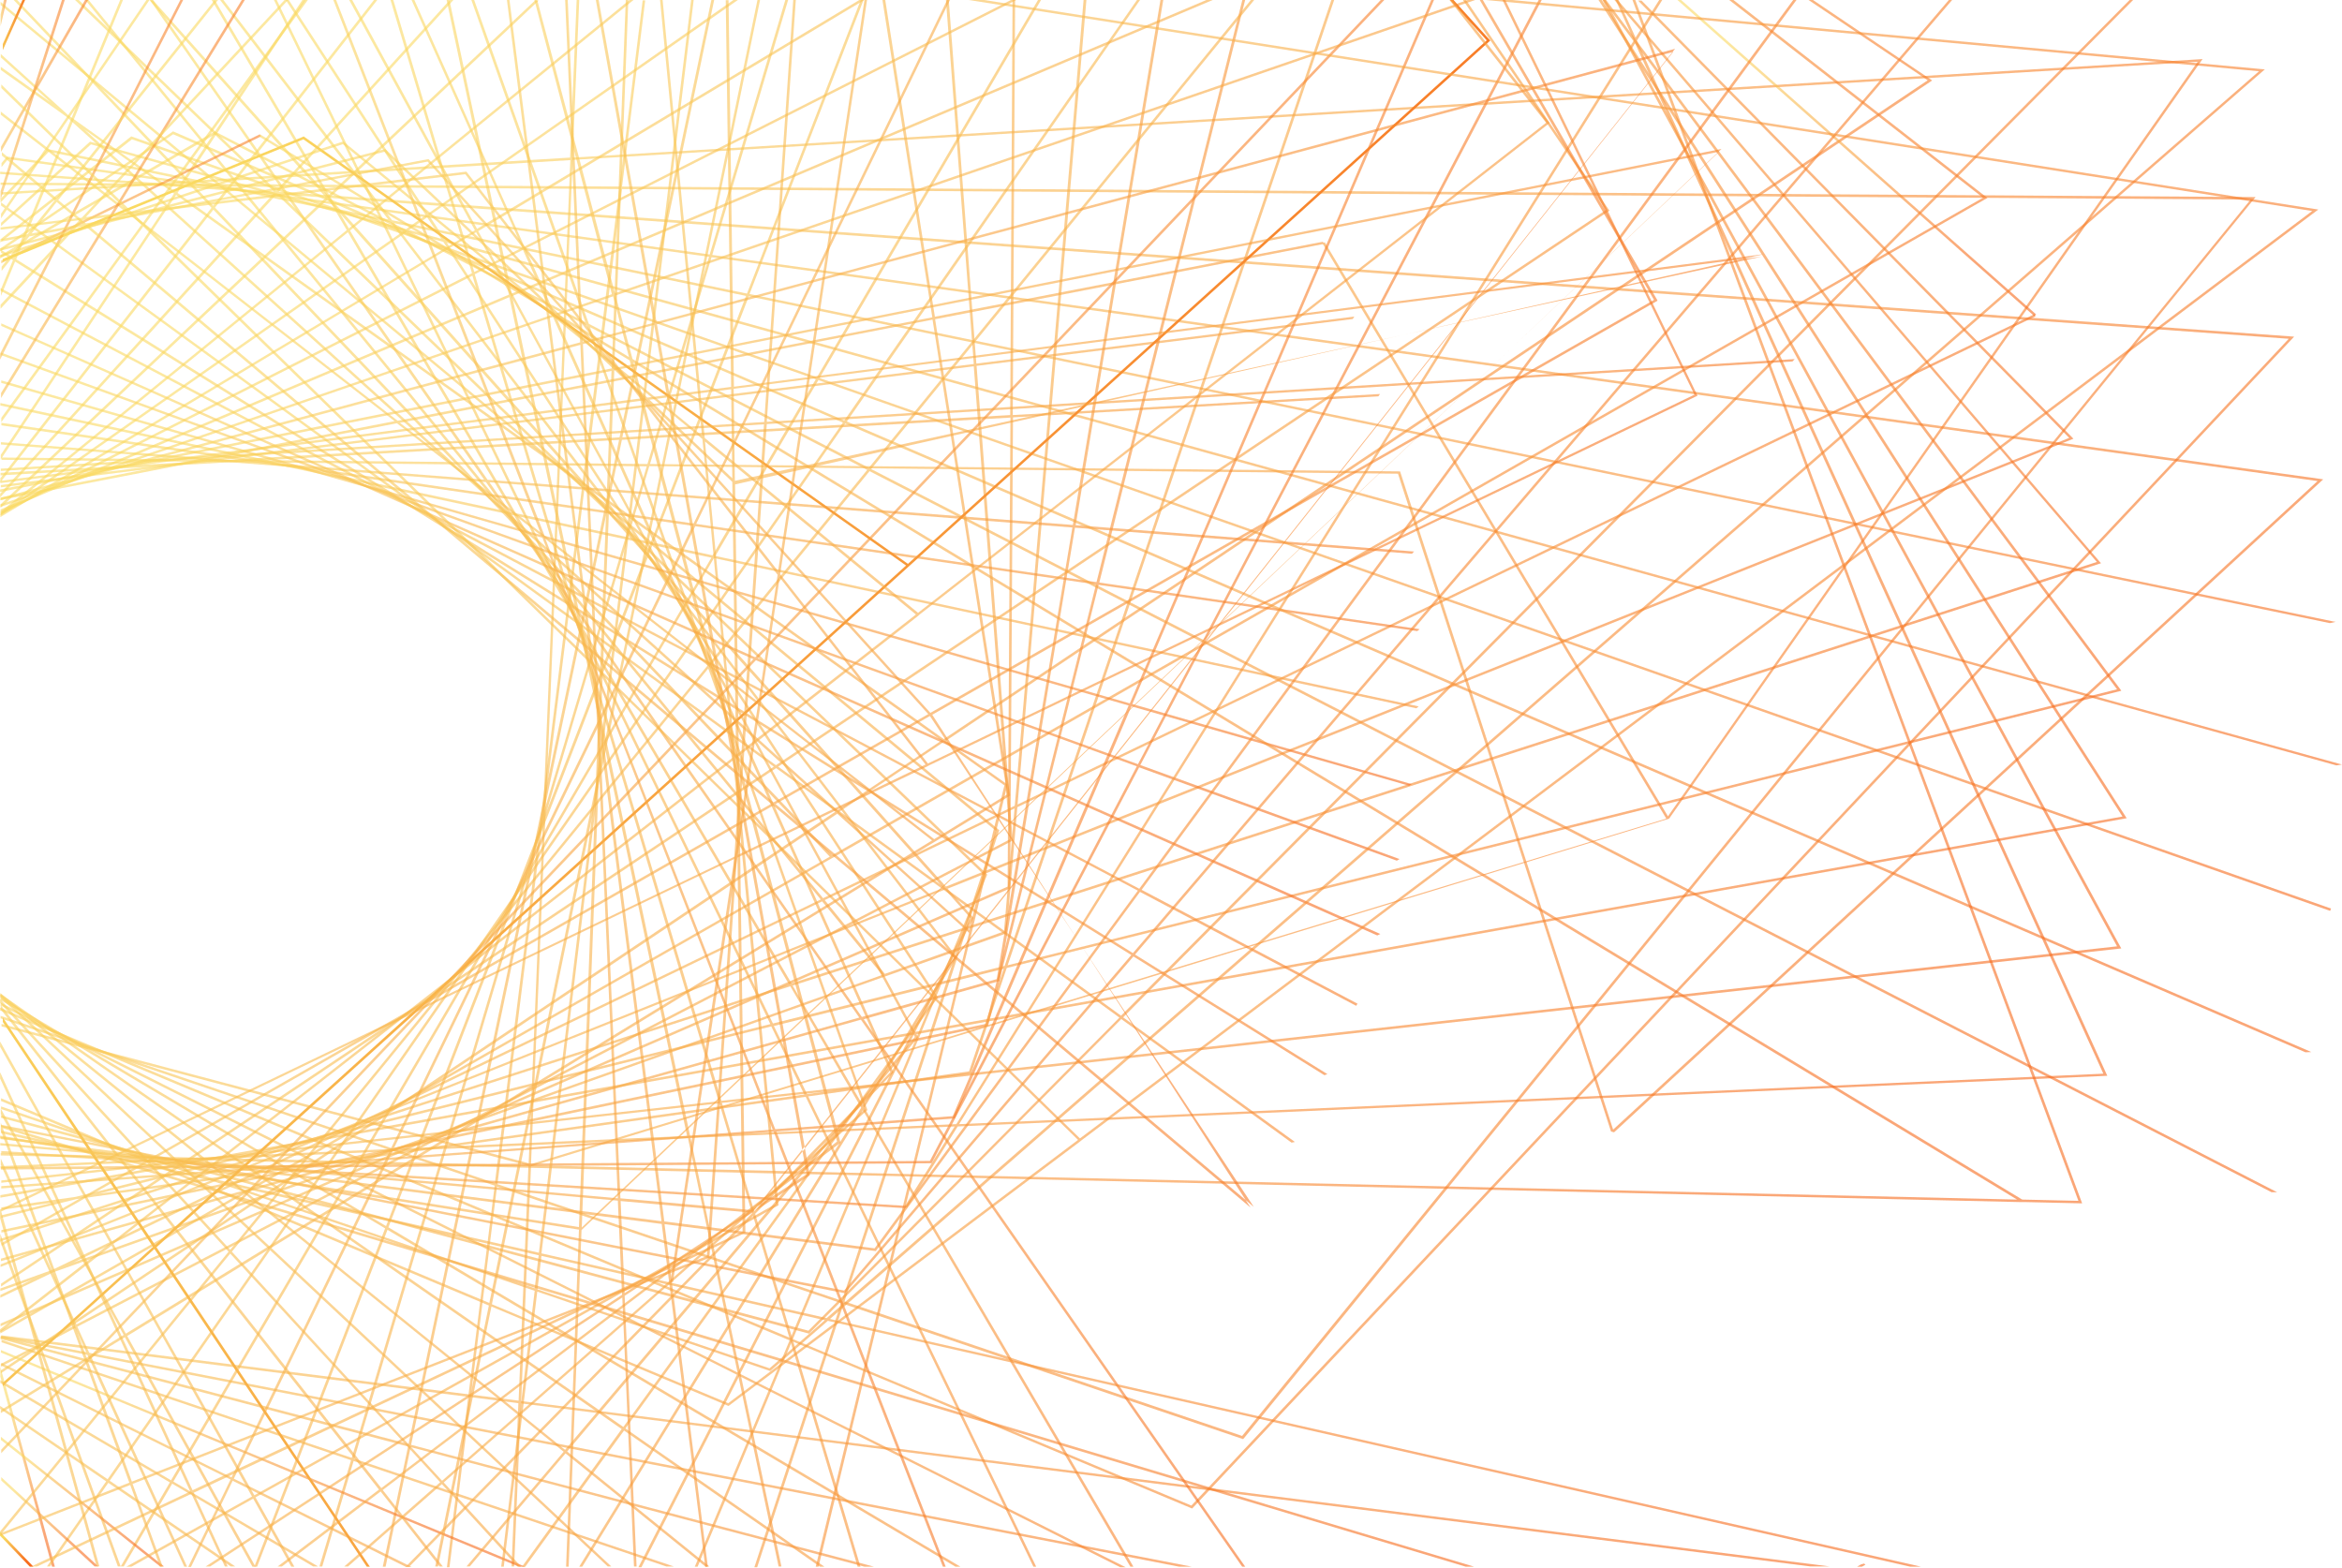 <?xml version="1.0" encoding="UTF-8"?>
<svg width="1680px" height="1125px" viewBox="0 0 1680 1125" version="1.1" xmlns="http://www.w3.org/2000/svg" xmlns:xlink="http://www.w3.org/1999/xlink">
    <!-- Generator: Sketch 51.3 (57544) - http://www.bohemiancoding.com/sketch -->
    <title>Qualidade de Vida</title>
    <desc>Created with Sketch.</desc>
    <defs>
        <linearGradient x1="100%" y1="44.374%" x2="15.551%" y2="79.02%" id="linearGradient-1">
            <stop stop-color="#FAD961" offset="0%"></stop>
            <stop stop-color="#F76B1C" offset="100%"></stop>
        </linearGradient>
    </defs>
    <g id="Symbols" stroke="none" stroke-width="1" fill="none" fill-rule="evenodd">
        <g id="Colaboradores-Pode-Melhorar" transform="translate(-2, 1)" fill="url(#linearGradient-1)" fill-rule="nonzero">
            <g id="Qualidade-de-Vida" transform="translate(842, 562) scale(-1, 1) translate(-842, -562) translate(2, -1)">
                <g id="Background">
                    <g id="Group" opacity="0.6" transform="translate(341, 0)">
                        <path d="M668.879,604.145 L1247.746,958.46 L1155.718,1124.008 L1157.901,1124.008 L1249.425,959.365 L1338.43,1013.794 L1338.43,1011.683 L1250.265,957.706 L1338.43,799.245 L1338.43,795.324 L1248.753,956.802 L670.39,602.939 L1054.286,303.656 L1338.262,358.688 L1338.262,356.878 L1055.966,302.148 L1338.43,82.322 L1338.43,80.06 L1053.783,301.846 L670.222,227.666 L705.992,-5.68434189e-14 L703.977,-5.68434189e-14 L668.375,227.214 L389.942,173.388 L389.606,175.047 L668.207,229.023 L614.469,570.221 L614.469,570.824 L667.368,603.24 L668.879,604.145 Z M1.847,1121.747 L0.84,1122.501 L3.359,1124.008 L6.885,1124.008 L4.03,1122.35 L1.847,1121.747 Z M668.879,602.034 L616.484,569.92 L670.055,229.325 L1052.103,303.354 L668.879,602.034 Z" id="Shape-Copy"></path>
                    </g>
                    <g id="Group" opacity="0.6" transform="translate(100, 0)">
                        <path d="M1199.09,836.794 L1206.142,1005.178 L267.496,1123.816 L281.265,1123.816 L1206.31,1006.836 L1211.18,1123.816 L1213.027,1123.816 L1208.157,1006.686 L1579.082,959.803 L1579.082,957.994 L1207.989,1004.877 L1200.937,836.342 L1578.914,736.397 L1578.914,734.588 L1200.769,834.533 L1170.88,114.869 L1578.746,139.591 L1578.746,137.933 L1171.048,113.06 L1166.346,2.84217094e-14 L1164.499,2.84217094e-14 L1169.201,113.06 L1.855,42.511 L0.007,42.36 L382.686,587.309 M657.731,979.25 L658.067,979.853 M61.8,1123.816 L63.983,1123.816 M384.701,587.309 L631.369,174.565 L629.689,173.811 L383.526,585.65 L3.534,44.319 L1169.201,114.718 L1199.09,835.136" id="Shape-Copy-2"></path>
                    </g>
                    <g id="Group" opacity="0.6" transform="translate(294, 0)">
                        <path d="M689.355,670.636 L798.846,1124.008 L800.861,1124.008 L690.866,669.279 L785.411,583.791 L1385.427,985.298 L1385.427,983.187 L786.923,582.434 L1265.861,149.265 L1385.427,329.588 L1385.427,326.271 L1267.204,148.059 L1338.239,83.829 L1385.427,50.207 L1385.427,47.946 L1349.658,73.426 L1385.427,41.161 L1385.427,38.749 L1337.063,82.623 L1260.319,137.354 L1169.133,-6.38390809e-14 L1166.95,-6.38390809e-14 L1258.64,138.409 L709.003,530.267 L3.191,57.595 L88.667,-8.52651283e-14 L85.477,-8.52651283e-14 L1.008,56.992 L1.13686838e-13,57.746 L707.492,531.473 L663.326,562.833 L688.851,668.676 L689.355,670.636 Z M185.563,1124.008 L188.25,1124.008 L185.563,1124.008 Z M1325.476,92.876 L1266.197,146.551 L1261.159,138.861 L1325.476,92.876 Z M1259.647,139.917 L1264.853,147.757 L785.411,581.378 L710.682,531.322 L1259.647,139.917 Z M665.509,563.436 L709.171,532.377 L784.236,582.585 L690.699,667.168 L665.509,563.436 Z" id="Shape-Copy-3"></path>
                    </g>
                    <g id="Group" opacity="0.6" transform="translate(260, 0)">
                        <path d="M449.641,228.873 L719.455,262.495 L693.598,602.487 L693.598,603.09 L1364.523,951.826 L1355.96,970.522 L564.988,1124.008 L574.054,1124.008 L1354.953,972.482 L1285.778,1124.008 L1287.793,1124.008 L1357.303,972.03 L1390.715,965.546 L1419.426,980.473 L1419.426,978.513 L1393.569,965.094 L1419.426,960.119 L1419.426,958.309 L1391.051,963.737 L1366.873,951.072 L1419.426,835.731 L1419.426,831.208 L1365.194,950.168 L695.613,602.185 L721.47,262.796 L1419.426,349.641 L1419.426,347.983 L721.47,261.138 L741.45,-5.68434189e-14 L739.435,-5.68434189e-14 L719.623,260.836 L449.137,227.214 L448.466,227.063 L449.641,228.873 Z M0.007,1124.008 L2.022,1124.008 L0.007,1124.008 Z M1358.143,970.07 L1366.034,952.731 L1388.197,964.34 L1358.143,970.07 Z" id="Shape-Copy-4"></path>
                    </g>
                    <g id="Group" opacity="0.6" transform="translate(62, 0)">
                        <path d="M725.813,1031.984 L726.317,1032.436 L1012.88,935.49 L1074.862,1124.407 L1076.877,1124.407 L1014.727,934.887 L1261.48,851.359 L1295.579,1124.407 L1297.426,1124.407 L1263.16,850.605 L1617.584,730.59 L1617.584,728.781 L1262.992,848.796 L1200.506,349.588 L1460.697,133.682 L1617.584,132.627 L1617.584,130.968 L1462.88,132.023 L1617.584,3.565 L1617.584,1.304 L1460.025,132.023 L1173.63,133.833 L1157.001,0.248 L1155.153,0.248 L1171.782,133.833 L1.848,141.371 L0,141.371 L725.813,1031.984 Z M1457.841,133.833 L1200.338,347.477 L1173.798,135.642 L1457.841,133.833 Z M3.527,143.181 L1171.782,135.642 L1198.49,348.985 L901.681,595.196 L901.177,595.498 L1012.208,933.68 L726.989,1030.175 L3.527,143.181 Z M1014.055,933.228 L903.529,596.101 L1198.826,351.096 L1261.144,849.549 L1014.055,933.228 Z" id="Shape-Copy-5"></path>
                    </g>
                    <g id="Group" opacity="0.6" transform="translate(254, 0)">
                        <polyline id="Shape-Copy-6" points="829.427 615.8 1404.266 944.427 1339.443 1123.816 1341.458 1123.816 1405.945 945.332 1425.761 956.638 1425.761 954.678 1406.617 943.674 1425.761 890.761 1425.761 885.184 1404.937 942.769 830.77 614.594 1272.941 150.445 1425.761 346.114 1425.761 343.099 1274.285 149.088 1416.189 2.84217094e-14 1413.67 2.84217094e-14 1273.109 147.581 1157.738 2.84217094e-14 1155.387 2.84217094e-14 1271.766 148.938 829.091 613.539 3.527 141.853 185.567 2.84217094e-14 182.544 2.84217094e-14 1.343 141.25 0.336 142.003 827.748 614.895"></polyline>
                        <path d="M342.922,1123.816 L345.441,1123.816" id="Shape"></path>
                    </g>
                    <g id="Group" opacity="0.6" transform="translate(344, 0)">
                        <path d="M347.255,284.357 L609.335,299.434 L611.351,636.712 L611.351,637.315 L992.038,802.562 L1041.094,1036.56 L708.959,1124.008 L715.847,1124.008 L1041.43,1038.219 L1059.406,1124.008 L1061.422,1124.008 L1043.278,1037.766 L1335.598,960.722 L1335.598,958.912 L1042.942,1035.957 L994.222,803.315 L1335.598,951.525 L1335.598,949.565 L993.718,801.205 L891.91,315.567 L1335.598,341.047 L1335.598,339.238 L891.574,313.757 L825.719,-5.68434189e-14 L823.703,-5.68434189e-14 L889.558,313.757 L611.351,297.776 L609.671,-5.68434189e-14 L607.823,-5.68434189e-14 L609.503,297.776 L346.751,282.698 L346.079,282.698 L347.255,284.357 Z M0.504,1124.008 L2.52,1124.008 L0.504,1124.008 Z M613.199,636.109 L611.183,299.585 L889.894,315.567 L991.534,800.451 L613.199,636.109 Z" id="Shape-Copy-7"></path>
                    </g>
                    <g id="Group" opacity="0.6" transform="translate(34, 0)">
                        <polygon id="Shape-Copy-8" points="442.718 -5.68434189e-14 440.031 -5.68434189e-14 185.418 225.556 186.761 226.762"></polygon>
                        <path d="M790.377,1081.792 L790.881,1082.244 L1077.909,962.229 L1145.593,1124.008 L1147.608,1124.008 L1079.588,961.626 L1645.918,724.914 L1645.918,722.954 L1078.916,959.968 L939.853,627.967 L1447.568,139.314 L1645.918,356.878 L1645.918,354.164 L1449.92,139.012 L1645.918,124.84 L1645.918,123.181 L1449.584,137.354 L1592.174,-5.68434189e-14 L1589.487,-5.68434189e-14 L1447.736,136.6 L1323.285,-5.68434189e-14 L1320.765,-5.68434189e-14 L1446.057,137.504 L2.183,241.387 L0.336,241.537 M4.199,243.045 L1444.713,139.464 L938.173,627.062 L937.838,627.515 L1077.237,960.722 L791.384,1080.134" id="Shape-Copy-9"></path>
                    </g>
                    <g id="Group" opacity="0.6" transform="translate(219, 0)">
                        <polygon id="Shape-Copy-10" points="1460.76 980.473 1421.638 1124.008 1423.653 1124.008 1460.76 987.71"></polygon>
                        <path d="M826.924,700.79 L1422.813,912.776 L1460.76,931.02 L1460.76,929.06 L1438.261,918.204 L1460.76,926.195 L1460.76,924.386 L1423.653,911.118 L872.258,645.306 L1399.811,-5.68434189e-14 L1397.46,-5.68434189e-14 L870.579,644.401 L733.066,578.061 L683.703,-5.68434189e-14 L681.688,-5.68434189e-14 L731.051,577.157 L1.679,225.405 L0.84,226.912 L731.219,579.117 L738.943,668.977 L738.943,669.58 L825.077,700.187 L826.924,700.79 Z M478.693,1124.008 L481.043,1124.008 L478.693,1124.008 Z M826.253,698.679 L740.79,668.223 L733.234,580.021 L869.404,645.758 L826.253,698.679 Z M828.1,699.433 L871.251,646.663 L1408.206,905.69 L828.1,699.433 Z" id="Shape-Copy-11"></path>
                    </g>
                    <g id="Group" opacity="0.6" transform="translate(13, 0)">
                        <path d="M511.36,811.759 L664.181,339.841 L1201.235,334.413 L1412.832,1046.511 L1183.602,1123.858 L1188.976,1123.858 L1413.336,1048.17 L1435.84,1123.858 L1437.855,1123.858 L1415.184,1047.567 L1665.91,962.983 L1665.91,961.174 L1414.68,1045.908 L1203.082,334.564 L1665.91,329.89 L1665.91,328.232 L1202.579,332.905 L1158.412,184.244 L1661.208,114.135 L1665.91,119.864 L1665.91,116.999 L1662.047,112.325 L1157.908,182.585 L1103.665,-5.68434189e-14 L1101.65,-5.68434189e-14 L1156.061,182.887 L2.351,343.61 L0.504,343.912 L509.177,812.362 L511.36,811.759 Z M847.565,1124.008 L850.252,1124.008 L847.565,1124.008 Z M408.249,1124.008 L410.264,1124.008 L408.249,1124.008 Z M663.341,338.183 L662.669,338.183 L509.849,810.402 L4.534,345.118 L1156.565,184.545 L1200.731,332.905 L663.341,338.183 Z" id="Shape-Copy-12"></path>
                    </g>
                    <g id="Group" opacity="0.6" transform="translate(192, 0)">
                        <path d="M1487.59,908.954 L1487.59,907.144 L1281.41,824.823 L1487.59,721.393 L1487.59,719.433 L1279.227,823.918 L811.291,636.96 L1253.035,143.181 L1487.59,364.364 L1487.59,361.801 L1254.21,141.673 L1380.638,0.248 L1378.12,0.248 L1252.699,140.316 L1104.276,0.399 L1101.589,0.399 L1251.524,141.824 L809.444,636.056 L3.694,314.157 L312.965,0.399 L310.446,0.399 L1.511,313.855 L0.672,314.76 L808.269,637.563 L789.632,658.521 L957.028,985.697 L680.497,1124.407 L684.359,1124.407 L957.699,987.205 L1027.881,1124.407 L1030.064,1124.407 L959.378,986.3 L1279.395,825.727 L1487.59,908.954 Z M958.707,984.792 L791.814,658.672 L810.116,638.166 L1277.212,824.823 L958.707,984.792 Z" id="Shape-Copy-13"></path>
                    </g>
                    <g id="Group" opacity="0.6" transform="translate(491, 0)">
                        <polygon id="Shape-Copy-14" points="1188.34 968.562 812.186 1124.008 816.722 1124.008 1188.34 970.371"></polygon>
                        <path d="M176.136,397.285 L417.889,378.59 L471.985,703.202 L471.985,703.806 L569.425,731.246 L295.752,1124.008 L297.936,1124.008 L571.441,731.548 L1188.34,904.785 L1188.34,902.976 L572.617,730.04 L840.411,345.872 L1188.34,318.884 L1188.34,317.225 L841.755,344.063 L1081.492,-5.68434189e-14 L1079.308,-5.68434189e-14 L839.235,344.213 L419.401,376.629 L356.569,-5.68434189e-14 L354.553,-5.68434189e-14 L417.385,376.78 L175.296,395.627 L174.624,395.627 L176.136,397.285 Z M0.071,1124.008 L2.087,1124.008 L0.071,1124.008 Z M570.769,729.588 L474.001,702.449 L419.737,378.439 L837.891,346.023 L570.769,729.588 Z" id="Shape-Copy-15"></path>
                    </g>
                    <g id="Group" opacity="0.6" transform="translate(4, 0)">
                        <path d="M4.701,447.04 L1138.824,212.589 L1210.683,398.039 L989.902,686.316 L991.413,687.221 L1211.354,399.999 L1397.381,880.511 L987.048,1124.008 L990.574,1124.008 L1398.052,882.32 L1491.569,1124.008 L1493.584,1124.008 L1399.731,881.265 L1675.581,717.526 L1675.581,715.415 L1399.06,879.606 L1212.865,398.341 L1395.87,159.517 L1640.995,108.858 L1675.581,145.345 L1675.581,142.631 L1642.17,107.35 L1641.834,106.898 L1397.549,157.406 L1518.097,-5.68434189e-14 L1515.746,-5.68434189e-14 L1394.695,158.009 L1140.167,210.629 L1058.571,-5.68434189e-14 L1056.556,-5.68434189e-14 L1138.321,210.931 L2.351,445.834 L0.504,446.136 L4.701,447.04 Z M844.842,1124.008 L847.696,1124.008 L844.842,1124.008 Z M1140.839,212.288 L1393.184,160.12 L1212.026,396.381 L1140.839,212.288 Z" id="Shape-Copy-16"></path>
                    </g>
                    <g id="Group" opacity="0.6" transform="translate(172, 0)">
                        <polygon id="Shape-Copy-17" points="941.089 707.575 1507.757 890.613 1507.757 888.803 942.096 706.067 1258.423 166.604 1507.757 369.543 1507.757 367.282 1259.263 165.096 1356.142 -5.68434189e-14 1353.959 -5.68434189e-14 1257.752 163.89 1056.438 -5.68434189e-14 1053.583 -5.68434189e-14 1256.912 165.397 940.25 705.464 3.862 403.165 349.907 -5.68434189e-14 347.557 -5.68434189e-14 1.679 403.165 0.84 404.07 939.41 707.123 889.04 792.912 823.558 686.467 821.879 687.221 888.032 794.721 694.945 1124.008 697.128 1124.008 889.04 796.531 1090.354 1124.008 1092.536 1124.008 890.215 794.721"></polygon>
                    </g>
                    <g id="Group" opacity="0.6" transform="translate(555, 0)">
                        <path d="M108.384,452.77 L336.933,419.6 L416.027,735.468 L416.195,736.071 L843.233,825.479 L957.256,1060.835 L829.799,1124.159 L833.829,1124.159 L958.096,1062.342 L987.987,1124.159 L990.002,1124.159 L959.607,1061.438 L1124.008,979.719 L1124.008,977.759 L958.935,1059.93 L845.584,825.931 L1124.008,884.28 L1124.008,882.471 L844.577,823.971 L628.287,377.233 L1124.008,305.163 L1124.008,303.354 L627.447,375.574 L445.582,-5.68434189e-14 L443.567,-5.68434189e-14 L625.6,375.876 L338.444,417.64 L233.826,-5.68434189e-14 L231.811,-5.68434189e-14 L336.429,417.941 L107.376,451.262 L106.705,451.413 L108.384,452.77 Z M0.071,1124.008 L2.086,1124.008 L0.071,1124.008 Z M417.706,734.563 L338.78,419.298 L626.271,377.534 L842.226,823.368 L417.706,734.563 Z" id="Shape-Copy-18"></path>
                    </g>
                    <g id="Group" opacity="0.6">
                        <path d="M4.031,549.113 L1359.485,174.142 L1007.48,715.114 L1007.144,715.566 L1231.345,1024.8 L1088.595,1124.008 L1091.786,1124.008 L1232.353,1026.308 L1303.224,1124.008 L1305.576,1124.008 L1234.033,1025.252 L1679.413,715.264 L1679.413,713.153 L1232.857,1023.745 L1009.327,715.566 L1362.004,173.539 L1388.203,166.302 L1679.245,369.845 L1679.245,367.734 L1390.386,165.699 L1614.755,103.581 L1679.245,162.231 L1679.245,159.819 L1615.763,101.922 L1615.427,101.621 L1388.706,164.342 L1374.599,154.391 L1475.028,-5.68434189e-14 L1472.845,-5.68434189e-14 L1373.088,153.336 L1153.925,-5.68434189e-14 L1150.734,-5.68434189e-14 L1372.08,154.692 L1360.828,171.881 L1.679,548.058 L0,548.51 L4.031,549.113 Z M825.263,1124.008 L828.454,1124.008 L825.263,1124.008 Z M1373.592,155.899 L1386.523,164.945 L1363.515,171.277 L1373.592,155.899 Z" id="Shape-Copy-19"></path>
                    </g>
                    <g id="Group" opacity="0.6" transform="translate(158, 0)">
                        <path d="M1521.085,871.917 L1483.813,862.72 L1521.085,867.997 L1521.085,866.187 L1467.696,858.649 L969.398,734.714 L1325.493,-5.68434189e-14 L1323.478,-5.68434189e-14 L967.551,734.262 L801.34,692.95 L566.965,-5.68434189e-14 L564.95,-5.68434189e-14 L799.157,692.498 L3.358,494.533 L372.213,-5.68434189e-14 L369.862,-5.68434189e-14 L1.007,494.533 L0.336,495.589 L799.829,694.458 L825.348,770.145 L942.2,786.58 L778.675,1124.008 L780.689,1124.008 L944.046,786.881 L1467.36,860.307 L1521.085,873.726 L1521.085,871.917 Z M943.039,784.921 L826.859,768.638 L802.011,695.061 L966.88,736.071 L943.039,784.921 Z M945.054,785.223 L968.726,736.372 L1451.243,856.387 L945.054,785.223 Z" id="Shape-Copy-20"></path>
                    </g>
                    <g id="Group" opacity="0.6" transform="translate(7, 0)">
                        <polyline id="Shape-Copy-21" points="657.007 508.167 1160.848 400.383 1548.636 1062.914 1444.845 1123.816 1448.372 1123.816 1549.476 1064.422 1584.241 1123.816 1586.424 1123.816 1551.156 1063.517 1672.749 992.214 1672.749 990.103 1550.316 1062.01 1162.695 400.081 1672.749 290.941 1672.749 289.132 1161.855 398.423 1087.791 272.098 1578.363 99.945 1672.749 173.962 1672.749 171.7 1578.867 97.835 1086.951 270.59 928.409 2.84217094e-14 926.226 2.84217094e-14 1085.104 271.193 0.84 651.828 1.512 653.486 1085.943 272.701 1159.84 398.875 655.328 506.81"></polyline>
                        <path d="M606.288,1123.816 L608.303,1123.816" id="Shape"></path>
                    </g>
                    <g id="Group" opacity="0.6" transform="translate(7, 0)">
                        <path d="M1672.749,859.255 L1672.749,857.446 L1528.147,831.669 L1672.749,714.689 L1672.749,712.428 L1525.796,831.217 L1018.429,740.618 L1331.481,166.575 L1672.749,370.987 L1672.749,368.877 L1332.321,165.218 L1422.508,2.84217094e-14 L1420.325,2.84217094e-14 L1330.81,164.163 L1056.553,2.84217094e-14 L1053.026,2.84217094e-14 L1329.97,165.821 L1016.581,740.316 L150.48,585.801 L526.345,2.84217094e-14 L523.994,2.84217094e-14 L148.129,585.952 L147.457,587.007 L1015.574,741.975 L1014.398,744.236 L1266.15,1041.357 L1164.206,1123.816 L1167.062,1123.816 L1267.326,1042.714 L1336.016,1123.816 L1338.367,1123.816 L1268.669,1041.508 L1526.3,833.176 L1672.749,859.255 Z M1267.662,1040.151 L1016.749,743.934 L1017.589,742.276 L1524.116,832.724 L1267.662,1040.151 Z" id="Shape-Copy-22"></path>
                        <path d="M783.639,1123.816 L787.166,1123.816" id="Shape"></path>
                        <path d="M1.847,651.979 L0.672,653.336" id="Shape"></path>
                    </g>
                    <g id="Group" opacity="0.6" transform="translate(651, 0)">
                        <path d="M18.143,563.738 L217.381,506.746 L343.879,801.958 L344.047,802.411 L472.057,811.759 L350.599,1124.008 L352.615,1124.008 L474.072,811.909 L1028.109,852.618 L1028.109,850.959 L474.744,810.402 L639.88,385.827 L1028.109,274.707 L1028.109,272.898 L640.72,383.867 L789.897,-5.68434189e-14 L787.881,-5.68434189e-14 L638.368,384.319 L218.557,504.635 L2.352,-5.68434189e-14 L0.336,-5.68434189e-14 L216.709,505.088 L16.967,562.381 L16.295,562.532 L18.143,563.738 Z M14.279,1124.008 L16.127,1124.008 L14.279,1124.008 Z M472.897,810.1 L345.559,800.752 L219.397,506.143 L637.864,386.279 L472.897,810.1 Z" id="Shape-Copy-23"></path>
                    </g>
                    <g id="Group" opacity="0.6" transform="translate(22, 0)">
                        <polyline id="Shape-Copy-24" points="4.199 754.939 1051.694 303.905 1463.234 895.435 1219.502 1123.816 1222.021 1123.816 1464.242 896.942 1579.305 1062.311 1489.27 1123.816 1492.462 1123.816 1580.313 1063.819 1622.139 1123.816 1624.323 1123.816 1581.825 1062.763 1657.918 1010.756 1657.918 1008.645 1580.817 1061.256 1465.586 895.736 1657.918 715.594 1657.918 713.182 1464.578 894.229 1053.374 303.151 1533.784 96.327 1657.918 180.444 1657.918 178.333 1534.456 94.669 1533.952 94.217 1052.366 301.644 842.397 2.84217094e-14 840.213 2.84217094e-14 1050.518 302.398 1.68 754.034 0 754.788"></polyline>
                        <path d="M716.583,1123.816 L720.447,1123.816" id="Shape"></path>
                    </g>
                    <g id="Group" opacity="0.6" transform="translate(158, 0)">
                        <path d="M1005.998,791.555 L1521.085,848.547 L1521.085,846.889 L1006.502,790.047 L1183.122,197.813 L1521.085,368.94 L1521.085,366.98 L1183.458,196.004 L1241.884,-5.68434189e-14 L1239.869,-5.68434189e-14 L1181.779,195.099 L1147.361,177.61 L1226.774,-5.68434189e-14 L1224.759,-5.68434189e-14 L1145.85,176.856 L796.807,-5.68434189e-14 L792.945,-5.68434189e-14 L1145.011,178.364 L881.256,768.939 L881.088,769.392 L888.307,776.779 L3.358,678.928 L372.548,-5.68434189e-14 L370.366,-5.68434189e-14 L0.336,680.436 L889.986,778.739 L980.311,870.861 L904.76,1124.008 L906.775,1124.008 L981.822,872.369 L1228.452,1124.008 L1230.971,1124.008 L982.493,870.409 L1005.998,791.555 Z M883.27,769.09 L1146.858,179.268 L1181.443,196.758 L1004.487,789.746 L890.993,777.232 L883.27,769.09 Z M980.982,868.901 L893.008,779.041 L1004.151,791.254 L980.982,868.901 Z" id="Shape-Copy-25"></path>
                    </g>
                    <g id="Group" opacity="0.6" transform="translate(574, 0)">
                        <polyline id="Shape-Copy-26" points="104 617.458 288.856 550.526 437.446 834.081 437.781 834.533 1105.345 839.055 1105.345 837.246 438.957 832.875 290.535 549.773 1105.345 254.762 1105.345 252.953 289.695 548.265 2.254 5.68434189e-14 0.071 5.68434189e-14 288.016 548.868 102.657 616.101 101.985 616.252"></polyline>
                        <path d="M141.105,1123.816 L142.952,1123.816" id="Shape"></path>
                        <polygon id="Shape" points="1105.345 1030.805 988.32 1123.816 991.174 1123.816 1105.345 1033.066"></polygon>
                    </g>
                    <g id="Group" opacity="0.6" transform="translate(46, 0)">
                        <path d="M4.534,855.332 L1010.242,338.032 L1124.6,477.949 L1011.921,795.928 L1011.754,796.38 L1315.699,1063.549 L1260.284,1123.858 L1262.803,1123.858 L1317.043,1064.755 L1384.381,1123.858 L1387.068,1123.858 L1318.218,1063.398 L1468.848,899.357 L1633.919,1101.543 L1633.919,1098.679 L1470.023,898 L1633.919,719.486 L1633.919,716.772 L1468.848,896.643 L1126.615,477.647 L1213.097,233.546 L1479.763,96.344 L1633.919,185.45 L1633.919,183.339 L1479.931,94.233 L1214.104,231.134 L1295.884,-5.68434189e-14 L1293.869,-5.68434189e-14 L1211.585,232.34 L1010.746,335.619 L736.691,-5.68434189e-14 L734.34,-5.68434189e-14 L1009.067,336.524 L2.015,854.578 L0.504,855.332 L4.534,855.332 Z M618.303,1124.008 L622.669,1124.008 L618.303,1124.008 Z M1011.921,337.127 L1210.746,234.753 L1125.271,475.838 L1011.921,337.127 Z M1316.875,1062.342 L1013.769,795.928 L1125.943,479.607 L1467.672,898 L1316.875,1062.342 Z" id="Shape-Copy-27"></path>
                    </g>
                    <g id="Group" opacity="0.6" transform="translate(168, 0)">
                        <polygon id="Shape" points="1511.589 10.403 1509.238 -5.68434189e-14 1507.222 -5.68434189e-14 1511.589 18.847"></polygon>
                        <path d="M1511.589,836.636 L1019.147,814.925 L1146.624,213.192 L1511.589,367.432 L1511.589,365.472 L1146.96,211.383 L1191.636,-6.38390809e-14 L1189.621,-6.38390809e-14 L1144.945,210.629 L646.624,-6.38390809e-14 L642.089,-6.38390809e-14 L1144.609,212.438 L1016.964,814.925 L825.999,806.482 L339.94,28.948 L353.04,-8.52651283e-14 L351.025,-8.52651283e-14 L338.764,26.988 L321.801,-6.38390809e-14 L319.617,-6.38390809e-14 L337.756,29.099 L0.84,770.749 L0.336,771.804 L824.992,808.14 L861.438,866.489 L863.117,865.584 L827.175,808.14 L1016.628,816.433 L951.461,1123.858 L953.477,1123.858 L1018.475,816.583 L1511.589,838.295 L1511.589,836.636 Z M3.191,770.296 L339.1,31.059 L823.984,806.482 L3.191,770.296 Z" id="Shape-Copy-28"></path>
                    </g>
                    <g id="Group" opacity="0.6" transform="translate(687, 0)">
                        <polygon id="Shape-Copy-29" points="992.111 186.926 806.615 96.327 805.776 97.835 992.111 188.885"></polygon>
                        <polyline id="Shape-Copy-30" points="5.036 671.124 450.731 473.646 797.047 837.548 343.126 865.135 343.294 866.793 798.557 839.206 992.111 1042.563 992.111 1040.001 800.908 839.055 992.111 827.448 992.111 825.79 799.397 837.397 452.577 472.892 992.111 233.808 992.111 231.999 451.234 471.535 2.518 2.84217094e-14 -3.41060513e-13 2.84217094e-14 449.388 472.289 3.525 669.767 2.854 670.068"></polyline>
                        <path d="M72.856,1123.816 L74.87,1123.816" id="Shape"></path>
                        <polygon id="Shape" points="992.111 1059.748 922.445 1123.816 925.131 1123.816 992.111 1062.16"></polygon>
                    </g>
                    <g id="Group" opacity="0.6" transform="translate(186, 0)">
                        <path d="M44.064,862.418 L920.74,842.215 L1219.458,1068.976 L1176.305,1123.858 L1178.655,1123.858 L1220.97,1070.032 L1291.829,1123.858 L1294.852,1123.858 L1222.145,1068.675 L1409.369,830.907 L1493.493,828.947 L1493.493,827.288 L1410.712,829.248 L1493.493,724.16 L1493.493,721.144 L1408.361,829.248 L921.58,840.405 L893.538,818.996 L1042.31,258.575 L1095.202,226.611 L1493.661,363.663 L1493.661,361.854 L1097.217,225.556 L1308.285,97.851 L1307.277,96.494 L1095.035,224.802 L1055.071,211.081 L1110.65,-5.68434189e-14 L1108.636,-5.68434189e-14 L1052.888,210.328 L441.18,-5.68434189e-14 L435.806,-5.68434189e-14 L1052.385,211.986 L1040.295,257.519 L43.393,860.609 L3.093,861.514 L322.969,-5.68434189e-14 L320.954,-5.68434189e-14 L0.407,863.323 L40.37,862.418 L44.064,862.418 Z M366.122,1124.008 L371.328,1124.008 L366.122,1124.008 Z M1054.232,212.589 L1092.852,225.857 L1042.813,256.162 L1054.232,212.589 Z M47.087,860.609 L1039.623,260.082 L891.188,819.297 L891.02,819.75 L918.39,840.556 L47.087,860.609 Z M1220.466,1067.619 L923.595,842.215 L1406.85,831.057 L1220.466,1067.619 Z" id="Shape-Copy-31"></path>
                    </g>
                    <g id="Group" opacity="0.6" transform="translate(391, 0)">
                        <polygon id="Shape-Copy-32" points="1288.6 137.203 1244.583 -5.68434189e-14 1242.567 -5.68434189e-14 1288.6 143.385"></polygon>
                        <path d="M1288.6,815.528 L814.489,876.138 L871.107,428.947 L1288.6,208.669 L1288.6,206.709 L871.275,426.837 L925.373,-5.68434189e-14 L923.525,-5.68434189e-14 L869.259,427.892 L471.759,637.617 L2.688,-5.68434189e-14 L0.336,-5.68434189e-14 L470.079,638.37 L315.178,720.089 L316.186,721.597 L471.255,639.878 L660.429,897.096 L660.765,897.548 L812.305,878.249 L781.224,1124.159 L783.072,1124.159 L814.321,878.098 L1288.6,817.186 L1288.6,815.528 Z M812.473,876.289 L661.605,895.588 L472.767,638.973 L868.923,430.003 L812.473,876.289 Z" id="Shape-Copy-33"></path>
                    </g>
                    <path d="M802,1124 L804,1124" id="Shape"></path>
                    <path d="M707,721 L705,721.6" id="Shape-Copy-34"></path>
                    <polyline id="Shape-Copy-35" points="1028.536 406.781 1567.742 894.828 1414.69 1124 1416.872 1124 1569.253 896.034 1678 994.487 1678 992.075 1570.26 894.526 1678 733.201 1678 729.884 1568.749 893.169 1030.047 405.726 1462.351 99.961 1678 187.71 1678 185.75 1462.687 98.152 1462.183 97.851 1028.704 404.519 613.517 28.948 639.865 0 637.348 0 611.503 28.496 611 29.099 1027.194 405.575"></polyline>
                    <polygon id="Shape" points="1678 31.595 1663.92 0 1662 0 1678 36"></polygon>
                    <polygon id="Shape" points="1680 1099 1656 1124 1658.59 1124 1680 1101.727"></polygon>
                    <g id="Group" opacity="0.6" transform="translate(478, 0)">
                        <path d="M662.365,869.957 L753.93,929.663 L745.361,1123.858 L747.21,1123.858 L755.61,930.869 L1051.307,1123.858 L1054.499,1123.858 L755.778,928.909 L758.802,861.363 L1201.843,821.71 L1201.843,820.051 L758.802,859.704 L785.684,247.418 L1201.843,358.989 L1201.843,357.18 L785.852,245.608 L796.604,-1.13686838e-13 L794.756,-1.13686838e-13 L784.004,245.156 L733.097,231.586 L774.595,1.48694469e-14 L772.579,1.48694469e-14 L731.081,230.983 L1.415,35.281 L0.407,34.979 L662.365,869.957 Z M1.751,37.241 L730.745,232.642 L621.202,842.667 L621.034,843.119 L659.845,868.449 L1.751,37.241 Z M623.386,842.365 L732.761,233.094 L783.836,246.814 L756.954,859.704 L662.869,868.148 L623.386,842.365 Z M753.93,927.703 L665.221,869.806 L756.786,861.664 L753.93,927.703 Z" id="Shape-Copy-36"></path>
                    </g>
                    <g id="Group" opacity="0.6" transform="translate(279, 0)">
                        <polygon id="Shape-Copy-37" points="1400.259 105.221 1339.984 2.84217094e-14 1337.801 2.84217094e-14 1400.259 108.99"></polygon>
                        <polyline id="Shape-Copy-38" points="450.971 771.37 587.974 686.198 794.487 927.393 794.823 927.845 1400.259 808.605 1400.259 806.946 795.495 925.885 589.485 685.143 1390.185 187.679 1400.259 212.251 1400.259 207.277 1391.696 186.624 1400.259 181.348 1400.259 179.238 1391.025 184.966 1314.799 8.52651283e-14 1312.785 8.52651283e-14 1389.346 186.021 588.31 683.786 3.022 8.52651283e-14 0.672 8.52651283e-14 586.799 684.842 448.788 770.616"></polyline>
                        <path d="M561.447,1123.816 L563.461,1123.816" id="Shape"></path>
                    </g>
                    <g id="Group" opacity="0.6" transform="translate(187, 0)">
                        <path d="M834.46,441.914 L965.28,544.138 L934.548,864.68 L1309.711,1074.253 L1281.834,1124.008 L1284.017,1124.008 L1311.39,1075.158 L1398.715,1124.008 L1402.41,1124.008 L1312.23,1073.65 L1412.99,893.628 L1492.926,955.897 L1492.926,953.635 L1413.997,891.97 L1492.926,750.997 L1492.926,747.228 L1412.486,890.914 L967.295,543.384 L989.126,314.964 L1247.072,103.43 L1492.758,184.545 L1492.758,182.736 L1247.24,101.621 L1246.736,101.47 L989.462,312.551 L1019.522,-5.68434189e-14 L1017.675,-5.68434189e-14 L987.447,314.21 L834.46,439.652 L383.895,88.051 L453.252,-5.68434189e-14 L450.901,-5.68434189e-14 L381.88,87.599 L381.376,88.202 L833.116,440.708 L834.46,441.914 Z M0,1124.008 L2.855,1124.008 L0,1124.008 Z M835.971,440.859 L987.279,316.773 L965.616,542.027 L835.971,440.859 Z M1310.551,1072.746 L936.563,863.775 L967.127,545.495 L1411.646,892.422 L1310.551,1072.746 Z" id="Shape-Copy-39"></path>
                    </g>
                    <g id="Group" opacity="0.6" transform="translate(247, 0)">
                        <polygon id="Shape-Copy-40" points="1432.929 253.75 1303.64 -5.68434189e-14 1301.625 -5.68434189e-14 1432.929 257.972"></polygon>
                        <path d="M1015.847,882.471 L1025.082,1124.008 L1026.929,1124.008 L1017.694,882.169 L1432.929,816.583 L1432.929,814.774 L1017.694,880.36 L994.355,266.113 L1432.929,352.958 L1432.929,351.149 L994.187,264.304 L984.112,-5.68434189e-14 L982.266,-5.68434189e-14 L992.34,264.002 L199.146,107.048 L198.138,106.898 M0.343,1041.536 L0.007,1042.742 M199.817,108.858 L992.34,265.661 L1015.679,880.662" id="Shape-Copy-41"></path>
                    </g>
                    <g id="Group" opacity="0.6" transform="translate(149, 0)">
                        <path d="M604.542,819.75 L726.66,731.095 L950.235,956.349 L950.57,956.802 L1400.911,836.485 L1530.252,923.029 L1530.252,920.918 L1403.263,835.882 L1530.252,801.958 L1530.252,800.149 L1401.247,834.525 L975.935,550.018 L1526.053,150.471 L1530.252,156.653 L1530.252,153.336 L1527.565,149.415 L1530.252,147.455 L1530.252,145.194 L1526.557,147.908 L1425.94,-5.68434189e-14 L1423.756,-5.68434189e-14 L1525.213,148.963 L974.423,548.962 L378.952,150.622 L481.584,-5.68434189e-14 L479.401,-5.68434189e-14 L376.936,150.471 L376.432,151.074 L972.743,550.018 L726.828,728.683 L3.359,-5.68434189e-14 L0.84,-5.68434189e-14 L725.316,729.889 L602.694,818.845 L602.19,819.297 L604.542,819.75 Z M726.324,1124.008 L728.34,1124.008 L726.324,1124.008 Z M951.074,954.691 L728.004,730.04 L974.255,551.073 L1398.896,835.128 L951.074,954.691 Z" id="Shape-Copy-42"></path>
                    </g>
                    <g id="Group" opacity="0.6" transform="translate(289, 0)">
                        <path d="M863.684,347.53 L856.293,883.979 L856.293,884.431 L1252.023,1070.936 L1227.668,1123.858 L1229.683,1123.858 L1253.702,1071.69 L1364.392,1123.858 L1368.591,1123.858 L1254.542,1070.032 L1390.931,773.764 L1390.931,769.241 L1252.862,1069.127 L858.309,883.526 L865.7,345.721 L927.511,287.071 L1390.763,346.626 L1390.763,344.967 L929.023,285.563 L1115.13,108.858 L1390.763,179.871 L1390.763,178.062 L1115.13,107.048 L1114.626,106.898 L926.671,285.261 L866.539,277.572 L870.403,0.151 L868.387,0.151 L864.524,277.421 L126.479,182.435 L125.471,182.284 L863.684,347.53 Z M42.999,1124.008 L45.687,1124.008 L42.999,1124.008 Z M127.319,184.093 L864.692,278.929 L863.852,344.967 L127.319,184.093 Z M0.168,1124.008 L2.016,1124.008 L0.168,1124.008 Z M866.539,279.23 L925.16,286.769 L865.7,343.158 L866.539,279.23 Z" id="Shape-Copy-43"></path>
                    </g>
                    <g id="Group" opacity="0.6" transform="translate(55, 0)">
                        <polygon id="Shape-Copy-44" points="1624.248 281.944 1451.577 -5.68434189e-14 1449.393 -5.68434189e-14 1624.248 285.563"></polygon>
                        <path d="M1624.248,812.965 L1624.248,811.156 L1487.69,842.215 L1624.248,795.626 L1624.248,793.817 L1471.565,845.833 L1238.426,898.754 L1129.247,-5.68434189e-14 L1127.399,-5.68434189e-14 L1236.578,899.207 L1031.993,945.645 L4.535,51.112 L559.5,-5.68434189e-14 L540.688,-5.68434189e-14 L2.352,49.604 L0.336,49.755 L1029.642,946.248 L246.912,1124.008 L254.639,1124.008 L1031.154,947.605 L1072.474,983.639 L1239.602,926.647 L1263.621,1124.008 L1265.469,1124.008 L1241.449,926.044 L1471.901,847.492 L1624.248,812.965 Z M1072.978,981.679 L1033.337,947.152 L1236.578,901.016 L1239.434,924.989 L1072.978,981.679 Z M1241.449,924.235 L1238.594,900.564 L1455.944,851.261 L1241.449,924.235 Z" id="Shape-Copy-45"></path>
                    </g>
                    <g id="Group" opacity="0.6" transform="translate(457, 0)">
                        <path d="M325.964,866.338 L668.32,577.911 L1221.834,893.779 L1221.834,891.819 L669.832,576.704 L1162.031,162.08 L1202.012,169.619 L1221.834,194.346 L1221.834,191.33 L1204.868,170.071 L1221.834,173.237 L1221.834,171.428 L1203.188,167.96 L1183.702,143.686 L1221.666,111.572 L1221.666,109.159 L1182.526,142.178 L1068.967,-5.68434189e-14 L1066.615,-5.68434189e-14 L1181.182,143.535 L1161.359,160.271 L915.596,114.135 L555.601,511.42 L36.524,215.152 L161.506,-5.68434189e-14 L159.322,-5.68434189e-14 L34.34,215.001 L34.004,215.755 L554.257,512.777 L325.964,866.338 Z M451.954,1124.008 L453.97,1124.008 L451.954,1124.008 Z M555.937,513.682 L666.64,576.855 L324.116,865.434 L323.612,865.886 L555.937,513.682 Z M0.407,1124.008 L2.927,1124.008 L0.407,1124.008 Z M1182.358,144.892 L1200.332,167.508 L1163.711,160.573 L1182.358,144.892 Z M557.113,512.325 L916.268,115.944 L1159.68,161.628 L668.152,575.649 L557.113,512.325 Z" id="Shape-Copy-46"></path>
                    </g>
                    <g id="Group" opacity="0.6" transform="translate(341, 0)">
                        <path d="M53.235,259.329 L788.951,304.259 L830.095,901.921 L830.095,902.373 L912.55,934.638 L281.456,1124.008 L287.502,1124.008 L915.237,935.844 L1243.883,1064.604 L1222.22,1124.008 L1224.235,1124.008 L1245.563,1065.358 L1338.43,1101.694 L1338.43,1099.885 L1246.234,1063.699 L1338.43,811.005 L1338.43,805.426 L1337.758,807.386 L915.405,933.884 L831.942,901.167 L790.967,304.409 L1338.43,337.881 L1338.43,336.222 L790.799,302.751 L769.975,-5.68434189e-14 L768.128,-5.68434189e-14 L788.951,302.6 L52.563,257.67 L51.556,257.67 L53.235,259.329 Z M0.672,1124.008 L2.519,1124.008 L0.672,1124.008 Z M1244.387,1062.945 L917.924,935.09 L1336.918,809.497 L1244.387,1062.945 Z" id="Shape-Copy-47"></path>
                    </g>
                    <g id="Group" opacity="0.6" transform="translate(17, 0)">
                        <path d="M888.494,819.146 L1139.972,1008.366 L1140.476,1008.667 L1310.479,937.352 L1348.781,1123.858 L1350.796,1123.858 L1312.327,936.598 L1662.245,789.897 L1662.245,787.937 L1311.991,934.789 L1221.278,493.78 L1560.277,162.533 L1662.078,302.902 L1662.078,299.736 L1561.621,161.326 L1662.078,63.174 L1662.078,60.611 L1560.445,159.819 L1444.534,-5.68434189e-14 L1442.182,-5.68434189e-14 L1559.101,161.025 L1220.774,491.82 L1119.645,-5.68434189e-14 L1117.798,-5.68434189e-14 L1219.262,493.327 L888.326,816.734 L4.376,151.375 L968.121,-5.68434189e-14 L957.033,-5.68434189e-14 L2.024,150.019 L0.008,150.32 L886.983,817.94 L888.494,819.146 Z M922.092,1124.008 L924.276,1124.008 L922.092,1124.008 Z M1140.644,1006.707 L889.67,817.79 L1219.598,495.438 L1310.143,935.694 L1140.644,1006.707 Z" id="Shape-Copy-48"></path>
                    </g>
                    <g id="Group" opacity="0.6" transform="translate(462, 0)">
                        <path d="M552.876,549.867 L689.08,615.302 L735.265,919.862 L737.112,919.561 L691.263,616.207 L1217.1,869.203 L1146.731,1123.707 L1148.746,1123.707 L1217.94,873.877 L1217.94,866.941 L1217.772,867.695 L690.759,614.398 L660.193,412.363 L884.232,124.99 L1158.319,157.859 L1217.604,221.485 L1217.604,218.62 L1161.174,158.009 L1217.604,164.794 L1217.604,163.136 L1159.327,156.2 L1013.886,-5.68434189e-14 L1011.367,-5.68434189e-14 L1156.472,155.748 L883.896,123.181 L883.392,123.181 L659.857,409.799 L597.885,-5.68434189e-14 L596.038,-5.68434189e-14 L658.346,411.91 L552.372,547.756 L2.519,283.151 L140.234,-5.68434189e-14 L138.219,-5.68434189e-14 L0.672,283.151 L0.336,283.904 L551.532,549.113 L552.876,549.867 Z M102.95,1124.008 L105.302,1124.008 L102.95,1124.008 Z M554.052,548.51 L658.682,414.323 L688.744,613.342 L554.052,548.51 Z" id="Shape-Copy-49"></path>
                    </g>
                </g>
            </g>
        </g>
    </g>
</svg>